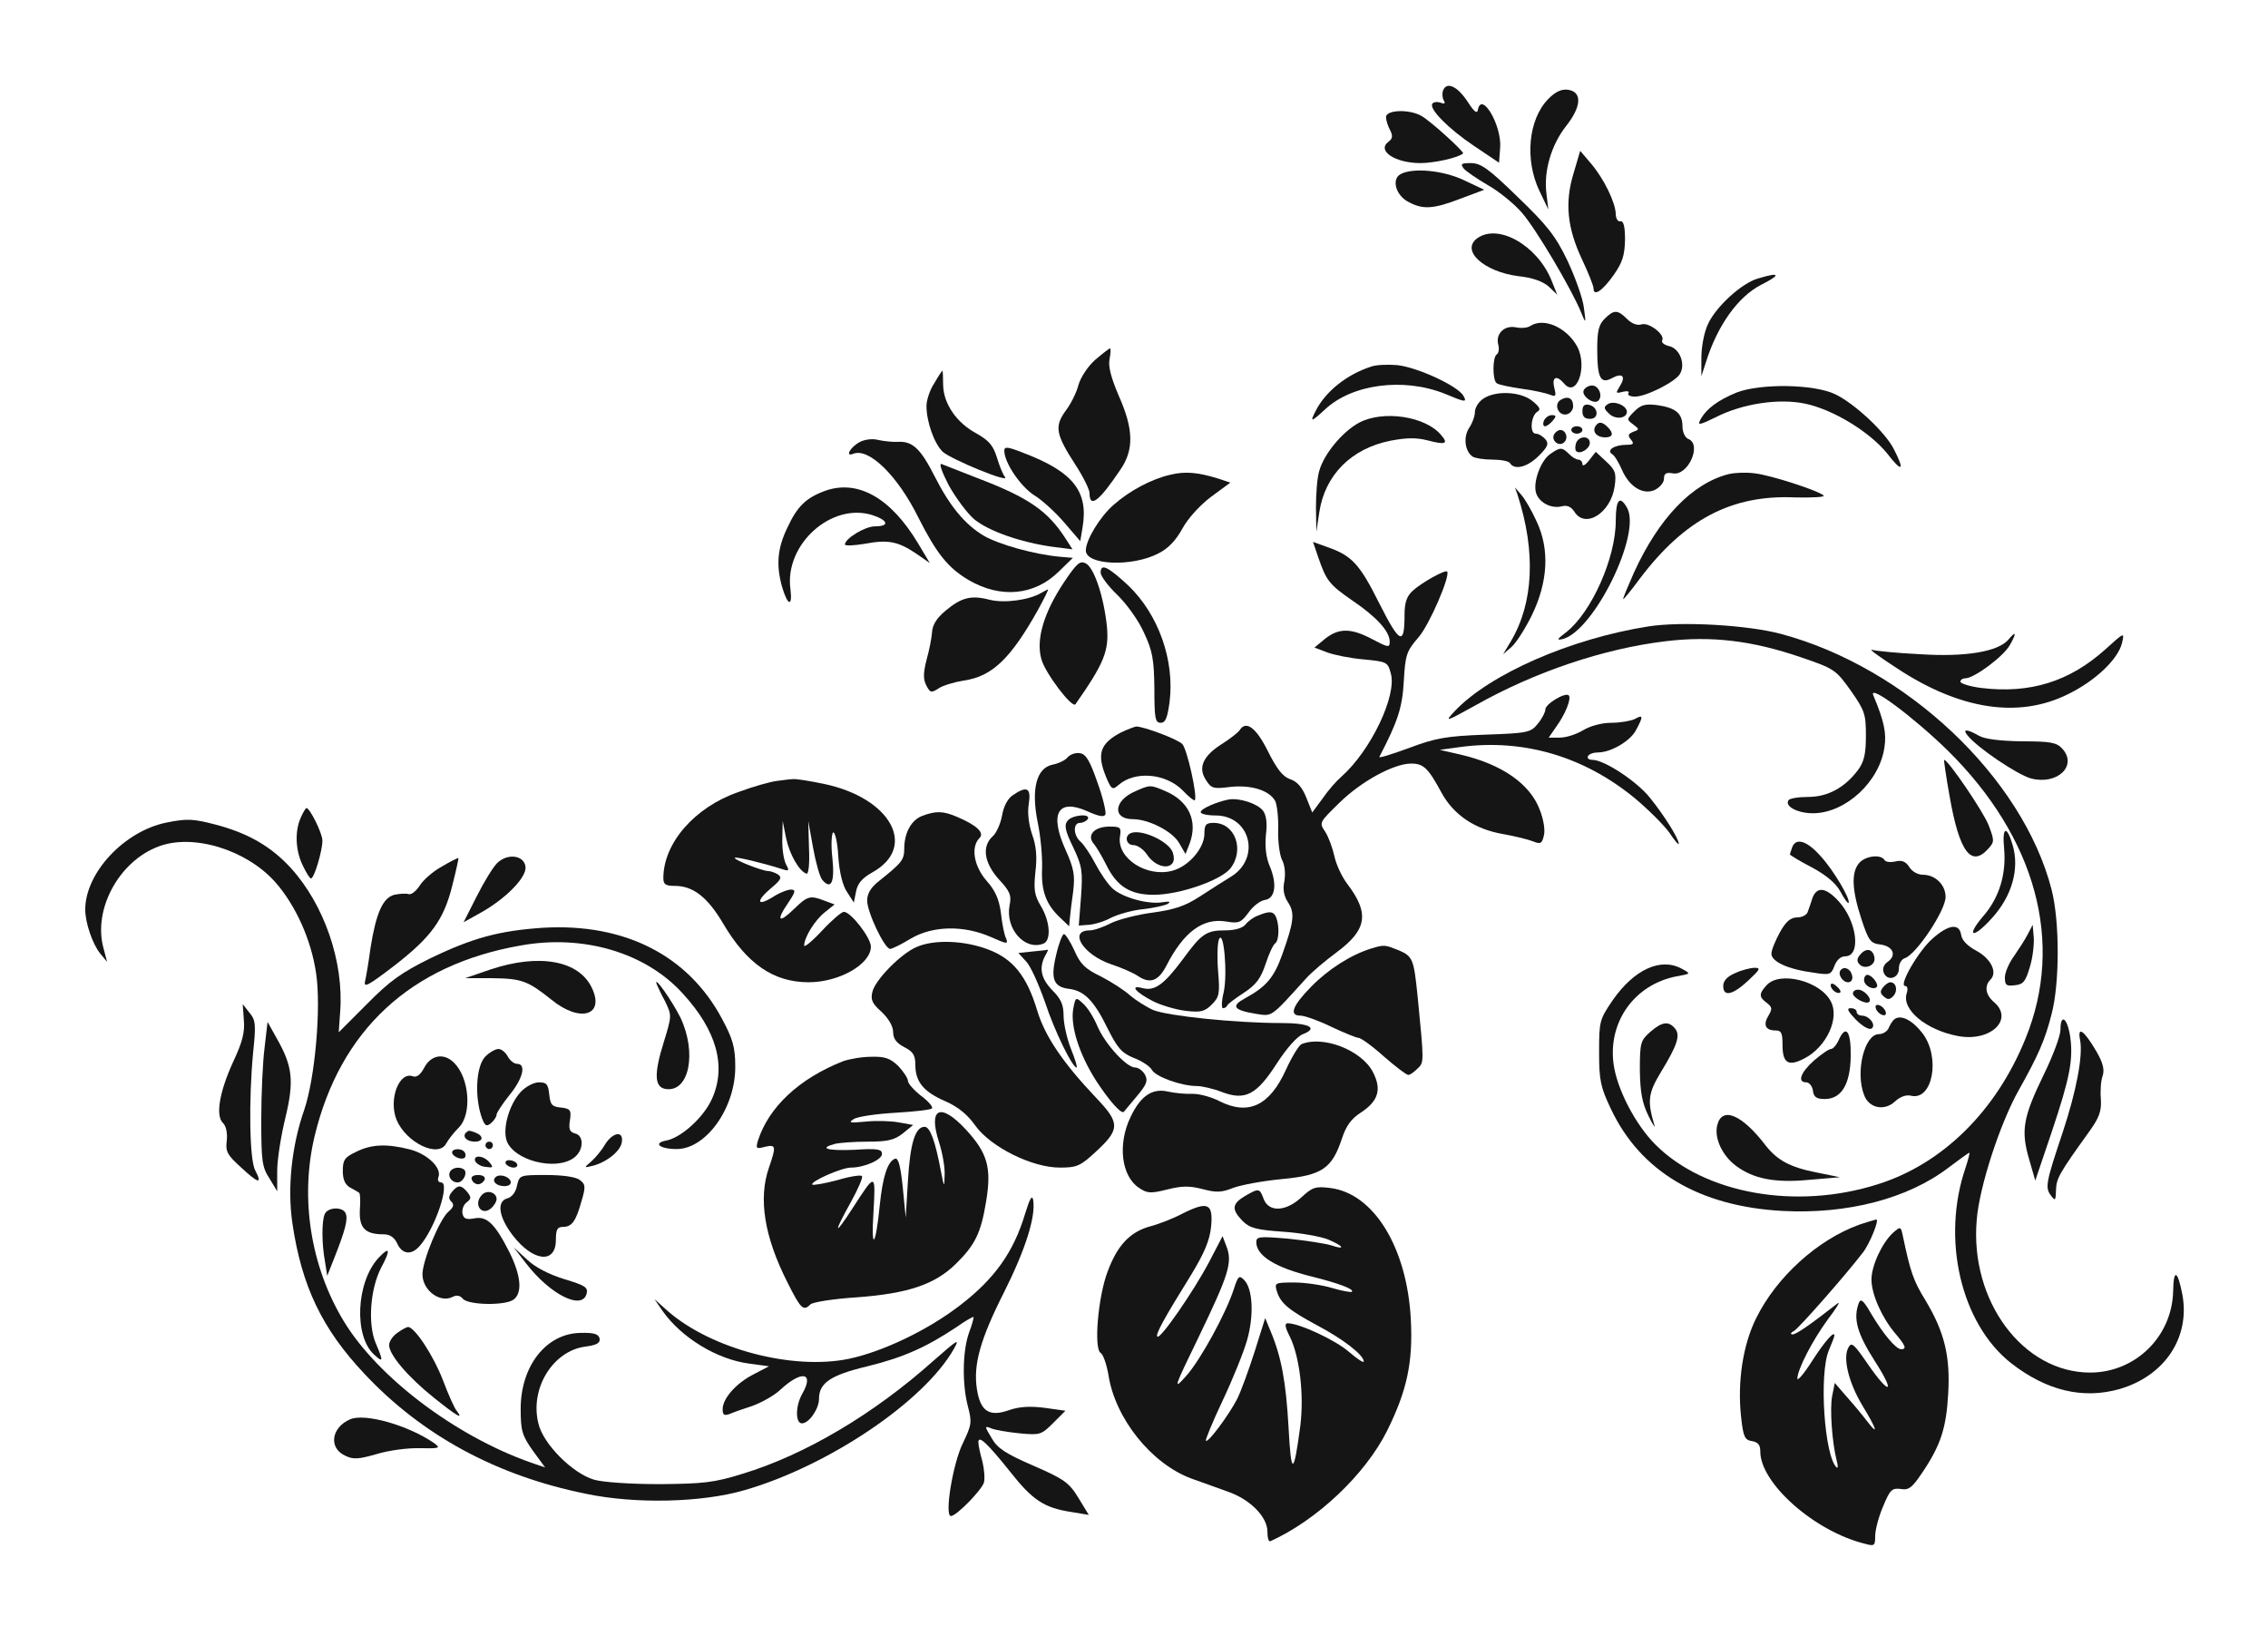 <?xml version="1.0" standalone="no"?>
<!DOCTYPE svg PUBLIC "-//W3C//DTD SVG 20010904//EN"
 "http://www.w3.org/TR/2001/REC-SVG-20010904/DTD/svg10.dtd">
<svg version="1.0" xmlns="http://www.w3.org/2000/svg"
 width="612pt" height="444pt" viewBox="0 0 612 444"
 preserveAspectRatio="xMidYMid meet">

<g transform="translate(0,444) scale(0.1,-0.1)"
fill="#151515" stroke="none">
<path d="M3894 4196 c-3 -8 -2 -21 2 -27 5 -9 2 -10 -9 -6 -9 3 -19 2 -22 -3
-9 -14 43 -67 113 -114 l67 -45 3 40 c5 60 -50 154 -60 103 -2 -12 -10 -6 -28
22 -27 41 -56 55 -66 30z"/>
<path d="M4177 4172 c-53 -55 -63 -163 -23 -247 l24 -50 -5 42 c-8 61 13 132
53 183 42 53 44 93 4 98 -17 2 -34 -6 -53 -26z"/>
<path d="M3740 4124 c0 -8 5 -24 11 -35 8 -16 7 -23 -5 -32 -31 -24 19 -57 87
-57 36 0 101 14 115 26 5 3 -87 87 -112 101 -32 19 -96 17 -96 -3z"/>
<path d="M4246 3972 c-24 -79 -17 -147 23 -232 17 -36 31 -71 31 -78 0 -23 24
-7 55 37 23 33 29 52 30 94 0 36 -4 51 -12 50 -7 -2 -13 7 -13 20 -1 31 -32
95 -67 136 l-29 34 -18 -61z"/>
<path d="M3950 3985 c6 -7 35 -27 64 -44 29 -16 71 -50 92 -74 38 -43 135
-207 161 -271 12 -30 13 -30 7 14 -3 25 -23 81 -44 126 -32 67 -55 96 -134
172 -79 77 -100 92 -127 92 -26 0 -29 -2 -19 -15z"/>
<path d="M3779 3970 c-25 -14 -12 -58 22 -75 39 -21 67 -19 140 9 l64 24 -55
26 c-57 27 -139 34 -171 16z"/>
<path d="M3986 3797 c-45 -33 18 -90 111 -102 38 -4 66 -14 82 -28 l23 -22
-16 40 c-39 94 -144 153 -200 112z"/>
<path d="M4745 3689 c-45 -12 -115 -77 -136 -123 -11 -23 -18 -63 -18 -91 l0
-50 13 40 c31 98 86 174 147 206 56 28 53 36 -6 18z"/>
<path d="M4330 3580 c-16 -16 -20 -33 -20 -82 0 -78 9 -95 40 -78 28 15 38 5
21 -22 -12 -19 -11 -20 8 -15 12 3 19 1 15 -4 -3 -5 5 -9 18 -9 30 0 109 40
121 61 16 26 0 68 -28 75 -14 3 -22 10 -20 15 10 15 -35 50 -55 44 -12 -4 -27
2 -39 14 -26 26 -36 26 -61 1z"/>
<path d="M4130 3561 c-8 -6 -26 -7 -40 -4 -31 6 -55 -18 -47 -47 3 -11 1 -23
-4 -26 -12 -7 -12 -71 0 -78 5 -4 35 -10 68 -15 32 -4 66 -12 76 -16 15 -6 17
-4 11 19 -7 29 6 35 26 12 34 -42 65 44 36 99 -28 51 -89 79 -126 56z"/>
<path d="M2955 3469 c-20 -18 -39 -47 -45 -68 -5 -20 -21 -52 -35 -70 -30 -42
-26 -63 27 -145 21 -32 38 -67 38 -76 0 -42 25 -24 84 64 36 53 35 108 -5 198
-21 49 -29 80 -25 99 3 16 4 29 1 29 -2 0 -20 -14 -40 -31z"/>
<path d="M3700 3451 c-65 -21 -122 -66 -149 -118 -17 -33 -14 -33 24 2 73 69
212 87 323 43 57 -24 61 -24 51 -6 -14 26 -123 77 -179 83 -25 2 -56 1 -70 -4z"/>
<path d="M2521 3406 c-12 -18 -21 -46 -21 -61 0 -43 21 -102 44 -124 24 -21
182 -86 168 -68 -6 7 -15 30 -22 53 -10 32 -21 45 -54 64 -55 29 -90 81 -91
131 0 21 -1 39 -2 39 -1 0 -11 -15 -22 -34z"/>
<path d="M4274 3388 c-9 -15 27 -41 39 -29 13 13 1 41 -17 41 -8 0 -18 -5 -22
-12z"/>
<path d="M4686 3381 c-51 -21 -82 -44 -98 -74 -8 -15 -2 -14 41 7 72 37 171
52 242 37 76 -16 174 -76 221 -134 41 -53 49 -48 18 12 -23 45 -104 121 -157
147 -57 28 -202 30 -267 5z"/>
<path d="M4002 3364 c-12 -8 -22 -24 -22 -35 0 -11 -7 -31 -16 -44 -16 -25
-11 -63 10 -77 6 -4 30 -8 53 -8 23 0 45 -4 48 -10 12 -19 47 -10 77 20 25 25
28 33 18 45 -7 8 -18 15 -26 15 -17 0 -13 48 4 59 11 6 7 13 -14 30 -32 25
-99 28 -132 5z"/>
<path d="M4211 3361 c-19 -12 -6 -43 16 -39 10 2 18 12 18 22 0 22 -14 29 -34
17z"/>
<path d="M4339 3350 c-12 -8 -12 -12 3 -26 17 -17 48 -13 48 5 0 17 -35 31
-51 21z"/>
<path d="M4270 3331 c0 -15 6 -21 21 -21 25 0 22 33 -4 38 -12 2 -17 -3 -17
-17z"/>
<path d="M4410 3330 c-21 -21 -21 -22 -3 -35 17 -13 17 -14 0 -20 -14 -6 -15
-10 -6 -21 9 -11 7 -14 -12 -14 -33 0 -55 -15 -39 -25 7 -4 18 -23 26 -41 20
-47 57 -70 89 -56 14 7 25 20 25 30 0 15 6 18 24 15 41 -8 80 79 41 93 -8 4
-15 18 -15 34 0 35 -19 50 -68 57 -32 4 -44 1 -62 -17z"/>
<path d="M3668 3300 c-45 -24 -95 -84 -108 -130 -6 -19 -9 -64 -9 -100 l1 -65
8 53 c15 100 86 172 192 193 42 8 69 9 100 1 49 -13 57 -9 37 14 -42 51 -156
68 -221 34z"/>
<path d="M4166 3305 c-3 -8 -2 -15 3 -15 5 0 14 7 21 15 10 12 10 15 -3 15 -8
0 -17 -7 -21 -15z"/>
<path d="M4305 3290 c-9 -15 4 -30 26 -30 22 0 24 11 7 28 -15 15 -25 15 -33
2z"/>
<path d="M4240 3280 c0 -5 7 -10 15 -10 8 0 15 5 15 10 0 6 -7 10 -15 10 -8 0
-15 -4 -15 -10z"/>
<path d="M4194 3269 c-10 -17 13 -36 27 -22 12 12 4 33 -11 33 -5 0 -12 -5
-16 -11z"/>
<path d="M2321 3248 c-27 -14 -42 -42 -18 -32 42 16 119 -59 175 -172 49 -97
80 -136 136 -169 86 -50 177 -42 243 23 l38 37 -35 3 c-68 6 -165 33 -206 57
-50 30 -91 79 -132 160 -37 73 -59 95 -98 93 -16 -1 -40 2 -54 5 -14 4 -35 2
-49 -5z"/>
<path d="M4253 3245 c-3 -9 -3 -18 0 -22 10 -10 37 6 37 22 0 20 -29 20 -37 0z"/>
<path d="M2710 3224 c0 -32 43 -95 79 -119 22 -13 59 -47 83 -75 l43 -50 6 36
c17 98 -25 151 -159 202 -43 17 -52 18 -52 6z"/>
<path d="M4183 3215 c-26 -18 -47 -77 -38 -105 8 -26 41 -43 69 -36 15 4 25
-1 34 -14 29 -48 99 -4 109 68 5 35 2 44 -23 67 l-28 26 -18 -23 c-10 -13 -18
-17 -18 -10 0 6 -5 12 -11 12 -6 0 -17 7 -25 15 -19 19 -24 19 -51 0z"/>
<path d="M2560 3131 c19 -34 50 -76 69 -92 39 -32 125 -62 210 -74 l55 -7 -18
28 c-48 75 -99 111 -238 164 -46 18 -89 35 -97 38 -8 3 0 -20 19 -57z"/>
<path d="M3157 3159 c-51 -12 -109 -43 -152 -81 -37 -32 -75 -95 -75 -123 0
-40 125 -45 196 -8 26 13 47 35 64 66 15 28 47 63 77 86 l53 39 -33 11 c-55
17 -90 20 -130 10z"/>
<path d="M4665 3161 c-99 -25 -189 -119 -256 -266 -16 -36 -29 -67 -29 -71 0
-3 20 21 45 55 121 160 248 227 420 219 46 -1 80 1 76 5 -13 13 -142 55 -186
60 -22 3 -53 2 -70 -2z"/>
<path d="M2227 3116 c-52 -19 -76 -42 -103 -101 -26 -54 -30 -99 -14 -157 15
-52 29 -57 23 -8 -17 121 111 236 222 200 42 -14 46 -30 6 -30 -27 0 -81 -33
-81 -49 0 -4 24 -3 54 2 63 12 90 6 139 -27 l36 -25 -31 52 c-74 124 -163 174
-251 143z"/>
<path d="M4095 3105 c50 -154 43 -292 -18 -395 l-21 -35 22 19 c13 11 37 49
55 85 44 90 49 178 14 253 -13 29 -32 62 -42 73 l-17 20 7 -20z"/>
<path d="M4360 3035 c0 -100 -65 -246 -133 -300 -26 -20 -28 -23 -10 -19 84
22 212 282 174 353 -20 36 -31 24 -31 -34z"/>
<path d="M3557 2937 c22 -64 30 -74 92 -117 65 -44 101 -83 101 -111 0 -17 -4
-16 -46 6 -58 31 -91 31 -128 2 l-29 -24 34 -13 c19 -7 63 -16 99 -19 62 -6
65 -7 73 -38 17 -59 -54 -208 -133 -278 -13 -11 -36 -37 -51 -59 l-28 -38 -16
40 c-11 28 -25 44 -44 50 -20 7 -36 28 -60 76 -32 64 -59 83 -76 56 -4 -6 -24
-22 -46 -36 -53 -33 -67 -65 -45 -98 14 -23 20 -25 66 -19 56 6 105 -9 121
-38 5 -10 9 -45 8 -77 -1 -32 4 -68 10 -81 8 -14 10 -37 7 -57 -5 -23 -2 -41
10 -59 18 -28 16 -51 -16 -140 -22 -62 -43 -87 -100 -118 -39 -21 -32 -32 28
-42 46 -7 39 -12 136 95 15 17 53 49 83 71 82 61 89 105 28 185 -13 17 -29 50
-34 73 -5 23 -16 53 -25 67 -17 25 -16 25 38 78 59 58 147 106 194 106 33 0
46 -12 82 -79 33 -60 90 -98 165 -111 33 -6 70 -15 82 -20 20 -8 24 -6 29 16
4 14 -1 44 -11 69 -26 70 -102 123 -213 149 l-57 13 58 8 c169 22 332 -26 469
-139 37 -31 79 -73 93 -93 14 -21 25 -34 25 -29 0 13 -39 76 -78 124 -35 44
-123 102 -155 102 -10 0 -15 5 -12 10 3 6 15 10 27 10 35 0 88 31 103 61 20
37 19 42 -4 29 -11 -5 -39 -10 -63 -10 -25 0 -56 -8 -76 -20 -18 -11 -46 -20
-63 -20 l-30 0 20 29 c25 34 42 77 34 85 -9 9 -63 -23 -63 -38 0 -7 -9 -25
-20 -38 -19 -24 -26 -26 -142 -30 -106 -4 -134 -9 -206 -36 -46 -17 -82 -28
-80 -24 50 96 62 133 66 204 4 71 7 81 40 119 30 35 86 166 77 177 -5 6 -69
-30 -92 -51 -17 -15 -23 -32 -23 -66 0 -84 -13 -78 -68 31 -53 106 -74 129
-140 152 l-39 14 14 -41z"/>
<path d="M2871 2869 c-54 -81 -76 -154 -61 -207 9 -36 83 -134 92 -122 77 110
91 144 85 209 -8 79 -34 159 -57 171 -16 8 -24 1 -59 -51z"/>
<path d="M2970 2895 c0 -9 20 -36 45 -60 25 -24 58 -70 72 -102 23 -49 27 -72
28 -150 0 -80 2 -93 17 -93 13 0 18 13 24 56 14 113 -30 236 -111 314 -56 52
-75 61 -75 35z"/>
<path d="M2809 2840 c-33 -19 -99 -28 -139 -18 -50 13 -76 6 -119 -30 -23 -19
-35 -38 -36 -58 -1 -16 -8 -50 -15 -75 -9 -36 -9 -52 0 -69 10 -19 13 -20 33
-7 12 8 43 17 68 21 76 11 126 59 199 189 17 31 30 57 28 57 -1 0 -10 -5 -19
-10z"/>
<path d="M4448 2750 c-210 -33 -429 -129 -523 -229 -28 -30 -25 -29 58 17 160
90 345 152 511 172 124 15 233 2 365 -43 91 -31 95 -34 135 -90 38 -54 41 -64
41 -122 0 -49 -5 -70 -21 -92 -36 -48 -82 -73 -135 -73 -26 0 -50 -4 -53 -9
-11 -17 27 -36 69 -35 87 2 177 86 190 178 6 38 -1 71 -30 140 -14 33 110 -60
201 -149 238 -235 315 -518 210 -776 -79 -196 -224 -339 -399 -394 -220 -70
-467 -26 -600 107 -54 54 -104 150 -113 218 -15 114 57 214 170 236 39 7 39 7
15 20 -57 32 -129 -1 -187 -84 -36 -53 -37 -57 -37 -141 0 -76 4 -94 32 -153
80 -169 239 -263 464 -275 174 -9 337 33 447 117 29 22 54 40 56 40 2 0 -3
-18 -10 -40 -66 -192 -13 -420 122 -527 96 -75 195 -99 295 -70 121 36 189
139 168 254 -13 67 -24 71 -25 9 -3 -122 -102 -219 -224 -219 -181 0 -325 193
-306 412 7 89 63 261 114 351 51 91 70 133 88 204 22 83 22 251 0 336 -78 303
-393 600 -731 690 -91 24 -268 34 -357 20z"/>
<path d="M5420 2715 c-27 -33 -116 -48 -238 -40 -63 3 -122 9 -131 12 -9 2 22
-20 68 -50 170 -112 328 -136 461 -70 74 36 135 94 146 138 7 30 7 30 -45 -17
-97 -87 -203 -120 -335 -104 -31 4 -56 12 -56 17 0 5 6 9 13 9 24 0 102 58
120 89 19 33 18 41 -3 16z"/>
<path d="M3025 2464 c-57 -30 -66 -58 -40 -121 14 -33 17 -35 33 -21 44 39
127 32 173 -14 16 -17 31 -29 33 -27 8 10 -21 140 -34 152 -15 14 -104 47
-124 47 -6 -1 -24 -8 -41 -16z"/>
<path d="M5310 2455 c28 -34 134 -105 170 -115 71 -19 127 34 85 80 -15 17
-32 20 -109 20 -60 1 -100 6 -116 15 -33 19 -46 19 -30 0z"/>
<path d="M2881 2397 c-6 -8 -25 -17 -41 -20 -43 -9 -58 -65 -40 -155 8 -37 13
-93 12 -124 -3 -62 11 -99 50 -135 l23 -22 2 22 c1 12 5 45 9 73 5 43 2 61
-21 112 -44 98 -20 139 60 103 31 -14 45 -16 48 -8 2 7 -7 46 -22 87 -20 58
-31 76 -47 78 -11 2 -26 -3 -33 -11z"/>
<path d="M5261 2291 c26 -149 58 -192 104 -141 17 19 17 22 1 64 -14 36 -109
176 -120 176 -1 0 5 -44 15 -99z"/>
<path d="M2095 2333 c-16 -2 -63 -15 -103 -30 -118 -41 -202 -138 -202 -232 0
-17 6 -21 31 -21 49 0 88 -30 130 -101 64 -109 136 -159 231 -159 83 0 168 49
168 96 0 24 -54 94 -73 94 -6 0 -33 -23 -59 -51 -26 -28 -48 -46 -48 -40 0 22
29 69 56 90 l26 21 -27 10 c-39 15 -46 13 -82 -22 -41 -40 -50 -33 -17 15 21
31 22 37 8 37 -9 0 -32 -9 -50 -21 -43 -26 -44 -9 -2 26 25 21 29 28 17 36 -8
5 -20 9 -26 9 -16 0 -95 31 -90 36 3 3 75 -14 125 -30 21 -7 23 -6 13 12 -6
12 -11 42 -10 69 l1 48 9 -45 c9 -44 35 -90 55 -97 6 -2 9 26 7 69 l-2 73 13
-72 c7 -39 18 -79 25 -87 24 -28 34 -6 27 60 -4 34 -2 65 2 68 5 3 12 -26 14
-64 3 -44 12 -80 24 -97 l18 -28 6 30 c4 21 16 36 45 52 121 68 49 200 -131
238 -38 8 -76 14 -84 13 -8 0 -28 -3 -45 -5z"/>
<path d="M3063 2305 c-58 -25 -62 -75 -6 -75 42 0 105 -32 124 -63 l18 -31 11
28 c23 61 -2 115 -66 142 -40 17 -41 17 -81 -1z"/>
<path d="M2732 2294 c-13 -9 -24 -30 -28 -54 -4 -22 -15 -47 -25 -56 -30 -27
-24 -71 16 -116 31 -33 35 -44 29 -72 -11 -62 41 -121 91 -102 22 8 19 59 -6
101 -18 30 -20 45 -15 93 5 41 2 71 -9 101 -9 27 -13 58 -9 82 7 44 -5 50 -44
23z"/>
<path d="M3315 2283 c-34 -7 -75 -25 -75 -34 0 -5 18 -9 40 -9 94 0 123 -115
42 -165 -18 -11 -56 -35 -85 -54 -40 -26 -69 -35 -126 -43 -40 -5 -91 -18
-112 -28 -21 -11 -47 -20 -58 -20 -59 0 -19 -65 56 -91 28 -9 62 -24 75 -33
32 -21 54 -12 75 28 47 92 99 130 161 120 35 -6 41 -3 61 24 12 17 31 32 44
34 28 4 34 42 13 92 -10 23 -13 53 -10 84 4 31 1 53 -8 65 -15 19 -63 35 -93
30z"/>
<path d="M812 2235 c-17 -37 -15 -89 5 -130 9 -19 19 -35 22 -35 9 0 31 75 31
102 0 20 -34 88 -43 88 -2 0 -9 -11 -15 -25z"/>
<path d="M2489 2239 c-30 -11 -49 -46 -49 -89 0 -30 -7 -38 -67 -86 -23 -18
-33 -34 -33 -54 0 -31 47 -130 62 -130 5 0 30 12 56 28 60 35 143 36 216 4 43
-19 47 -20 41 -4 -5 9 -11 40 -14 68 -5 38 -15 61 -39 88 -34 39 -43 91 -19
115 14 14 -6 34 -60 57 -37 16 -57 17 -94 3z"/>
<path d="M2881 2226 c-10 -12 -7 -27 15 -72 24 -51 26 -64 21 -134 l-6 -77 27
2 c15 1 42 9 60 19 18 9 56 20 85 23 29 3 59 10 67 14 10 6 7 8 -12 5 -40 -7
-110 13 -136 37 -13 12 -34 43 -47 68 -13 25 -31 51 -39 58 -20 17 -21 51 -2
51 8 0 18 5 21 10 10 16 -41 12 -54 -4z"/>
<path d="M450 2221 c-115 -23 -220 -136 -220 -235 0 -36 20 -93 40 -118 l19
-23 -10 38 c-28 104 42 233 148 273 93 36 237 -8 315 -95 56 -63 98 -157 111
-247 14 -93 -3 -283 -32 -368 -34 -97 -46 -211 -32 -306 25 -170 80 -285 195
-407 155 -165 355 -274 597 -323 133 -28 313 -24 429 10 225 65 484 239 564
381 17 30 10 25 -55 -32 -161 -144 -347 -254 -515 -305 -77 -24 -106 -27 -224
-28 -78 0 -153 5 -177 12 -58 17 -137 96 -150 151 -24 94 38 196 126 208 32 4
41 10 39 22 -3 12 -15 16 -51 15 -93 -1 -162 -89 -162 -205 0 -59 4 -72 33
-113 l33 -45 -38 13 c-205 72 -414 231 -505 381 -90 148 -119 333 -79 500 69
286 259 462 555 514 170 31 338 -19 438 -129 92 -100 119 -197 79 -285 -22
-49 -82 -104 -123 -112 -37 -7 -18 -23 28 -23 80 0 160 113 158 225 0 49 -7
73 -35 125 -91 172 -263 260 -484 247 -118 -8 -189 -27 -305 -83 -77 -38 -109
-61 -170 -123 l-76 -76 4 56 c10 134 -43 288 -133 387 -53 58 -115 94 -202
117 -61 16 -78 17 -133 6z"/>
<path d="M3250 2191 c0 -39 -42 -88 -86 -100 -69 -19 -150 33 -142 91 4 26 2
28 -28 28 -41 0 -62 -23 -43 -46 8 -9 23 -35 34 -57 29 -59 65 -81 128 -81 70
0 181 39 207 71 39 50 13 123 -45 123 -21 0 -25 -5 -25 -29z"/>
<path d="M3053 2193 c-20 -7 -15 -33 6 -33 10 0 26 -11 35 -24 30 -46 86 -44
71 3 -9 30 -82 64 -112 54z"/>
<path d="M5408 2150 c6 -68 -13 -131 -55 -180 -50 -58 -30 -65 22 -7 54 59 75
133 56 197 -16 55 -29 50 -23 -10z"/>
<path d="M4836 2154 c-3 -9 -6 -17 -6 -19 0 -2 26 -18 59 -35 39 -21 65 -43
77 -65 10 -19 20 -33 22 -31 7 8 -40 88 -75 126 -37 42 -67 51 -77 24z"/>
<path d="M1192 2102 c-24 -13 -51 -37 -60 -52 -10 -15 -23 -25 -30 -22 -7 2
-24 1 -38 -2 -31 -8 -49 -49 -64 -142 -5 -38 -12 -79 -15 -92 -4 -18 10 -10
78 42 101 78 135 125 158 219 10 39 17 72 16 72 -1 1 -22 -9 -45 -23z"/>
<path d="M1341 2111 c-11 -11 -36 -52 -55 -90 l-35 -69 45 25 c70 39 126 97
122 125 -4 31 -49 37 -77 9z"/>
<path d="M5017 2112 c-22 -25 -20 -73 6 -152 19 -58 25 -65 50 -68 34 -4 46
-28 22 -46 -12 -8 -16 -19 -12 -30 10 -25 42 -15 41 12 0 12 7 24 16 27 31 10
110 129 110 165 0 33 -28 60 -61 60 -14 0 -30 9 -37 21 -10 15 -20 19 -37 15
-13 -3 -27 -2 -30 4 -10 16 -51 11 -68 -8z"/>
<path d="M4891 2018 c-4 -13 -10 -30 -13 -38 -2 -8 -15 -15 -28 -15 -18 0 -31
-11 -47 -40 -12 -22 -23 -48 -23 -58 0 -21 44 -42 113 -51 44 -7 48 -6 57 18
6 16 17 26 29 26 44 0 32 95 -18 149 -34 37 -58 40 -70 9z"/>
<path d="M3395 1970 c-12 -4 -27 -15 -34 -24 -8 -10 -29 -16 -55 -16 -51 0
-64 -9 -115 -79 -50 -67 -75 -85 -107 -77 -37 10 -21 -10 27 -35 22 -11 62
-23 88 -26 41 -5 52 -2 71 17 20 20 22 29 17 89 -3 36 -2 75 2 86 13 32 24
-92 13 -142 -6 -24 -6 -43 -2 -43 5 0 10 3 12 8 2 4 22 19 45 34 32 21 45 38
58 77 9 28 21 53 26 56 10 7 12 45 3 69 -7 18 -18 19 -49 6z"/>
<path d="M5215 1908 c-38 -33 -93 -128 -74 -128 6 0 8 -8 4 -20 -14 -44 53
-99 138 -115 88 -17 153 45 97 92 -22 19 -26 43 -9 60 20 20 1 57 -38 78 -24
13 -39 28 -41 43 -5 32 -34 28 -77 -10z"/>
<path d="M5472 1920 c-7 -14 -24 -40 -37 -59 -14 -19 -25 -45 -25 -58 0 -21 4
-24 27 -21 23 2 29 11 40 48 8 25 12 61 11 80 l-3 35 -13 -25z"/>
<path d="M2850 1864 c-16 -66 -7 -87 36 -92 40 -5 67 -33 103 -107 26 -52 38
-66 70 -79 22 -8 44 -23 49 -32 10 -19 80 -44 122 -44 13 0 44 -7 67 -16 63
-24 94 -8 149 78 26 40 55 73 70 78 43 17 16 30 -59 30 -123 0 -305 19 -345
35 -20 9 -48 27 -62 39 -14 13 -49 36 -78 51 -44 21 -57 34 -73 71 -11 24 -24
44 -28 44 -4 0 -14 -25 -21 -56z"/>
<path d="M2473 1885 c-42 -18 -111 -88 -119 -121 -5 -21 -1 -31 25 -54 19 -18
31 -39 31 -54 0 -18 9 -30 30 -41 24 -12 30 -22 30 -48 0 -46 23 -73 81 -98
34 -15 60 -36 81 -66 42 -58 153 -113 228 -113 45 0 55 4 95 41 68 62 68 79 3
147 -90 95 -138 166 -159 235 -28 94 -66 141 -134 166 -64 24 -145 27 -192 6z"/>
<path d="M3700 1881 c-55 -17 -116 -56 -162 -103 -51 -52 -60 -78 -29 -78 11
0 48 -13 83 -30 34 -16 68 -30 74 -30 6 0 37 -22 68 -50 31 -27 61 -50 66 -50
5 0 16 8 25 17 18 17 18 15 0 198 -10 97 -13 105 -50 121 -38 15 -39 16 -75 5z"/>
<path d="M2786 1873 l-38 -4 21 -23 c12 -12 34 -62 51 -110 26 -79 74 -176 85
-176 3 0 -4 23 -15 50 -11 28 -20 68 -20 90 0 29 -7 45 -30 68 -31 32 -37 60
-20 93 6 10 9 18 8 17 -2 -1 -20 -3 -42 -5z"/>
<path d="M5020 1865 c-10 -11 -10 -19 -2 -27 15 -15 44 -2 40 19 -4 23 -22 27
-38 8z"/>
<path d="M1325 1825 l-70 -24 73 0 c80 -1 96 -7 160 -58 77 -63 145 -43 109
32 -35 74 -142 93 -272 50z"/>
<path d="M4683 1815 c-22 -9 -33 -21 -33 -35 0 -30 25 -25 68 15 31 29 34 34
17 34 -11 0 -35 -6 -52 -14z"/>
<path d="M4968 1824 c-11 -10 3 -34 19 -34 8 0 13 7 11 17 -3 18 -20 27 -30
17z"/>
<path d="M5030 1796 c0 -15 24 -28 34 -19 7 7 -13 33 -25 33 -5 0 -9 -6 -9
-14z"/>
<path d="M4767 1782 c-21 -23 -21 -32 1 -48 14 -11 15 -16 4 -34 -15 -25 -8
-40 19 -40 16 0 19 -7 19 -40 0 -48 16 -58 58 -36 61 31 97 110 72 155 -29 55
-138 82 -173 43z"/>
<path d="M1772 1785 c2 -5 12 -27 23 -47 18 -38 18 -38 -4 -110 -27 -86 -25
-122 6 -126 63 -9 84 98 39 193 -22 44 -73 117 -64 90z"/>
<path d="M4940 1782 c0 -12 19 -26 26 -19 2 2 -2 10 -11 17 -9 8 -15 8 -15 2z"/>
<path d="M5081 1776 c-8 -10 -8 -16 3 -25 10 -9 16 -8 26 3 12 15 6 36 -9 36
-5 0 -14 -6 -20 -14z"/>
<path d="M5000 1760 c0 -12 35 -31 44 -23 8 9 -14 33 -30 33 -8 0 -14 -4 -14
-10z"/>
<path d="M2896 1718 c-8 -46 16 -122 62 -194 36 -55 69 -92 75 -83 2 2 17 21
35 42 26 31 30 41 22 57 -6 11 -18 20 -27 20 -23 0 -81 63 -102 112 -10 24
-27 51 -39 61 -19 18 -20 17 -26 -15z"/>
<path d="M658 1688 c3 -33 -4 -60 -29 -113 -37 -81 -48 -146 -27 -165 8 -8 12
-26 10 -47 -4 -29 1 -39 39 -73 46 -43 58 -46 38 -8 -16 27 -18 191 -6 318 8
76 7 88 -10 108 l-18 23 3 -43z"/>
<path d="M5062 1719 c2 -7 10 -15 17 -17 8 -3 12 1 9 9 -2 7 -10 15 -17 17 -8
3 -12 -1 -9 -9z"/>
<path d="M5008 1689 c17 -17 35 -28 42 -24 14 9 -6 35 -26 35 -8 0 -14 5 -14
10 0 6 -7 10 -16 10 -12 0 -8 -8 14 -31z"/>
<path d="M5113 1691 c-5 -3 -12 -14 -16 -23 -3 -10 -16 -18 -27 -18 -39 0 -64
-102 -40 -164 13 -36 55 -44 83 -18 14 13 30 19 43 16 59 -15 81 103 32 168
-27 35 -57 51 -75 39z"/>
<path d="M5560 1662 c0 -16 -20 -70 -45 -121 -56 -115 -62 -151 -40 -227 l17
-59 44 130 c50 149 59 197 50 260 -8 50 -26 61 -26 17z"/>
<path d="M714 1614 c-5 -38 -9 -125 -9 -194 0 -111 2 -129 22 -159 l21 -35 0
55 c0 30 10 94 22 143 24 100 20 139 -24 216 l-24 43 -8 -69z"/>
<path d="M4453 1656 c-26 -23 -28 -29 -28 -103 1 -60 6 -88 23 -123 12 -25 20
-36 16 -25 -19 65 -17 85 18 143 44 72 53 99 38 117 -17 21 -35 19 -67 -9z"/>
<path d="M4962 1635 c-6 -14 -16 -25 -21 -25 -6 0 -26 -14 -46 -31 -36 -32
-46 -59 -21 -59 8 0 16 -10 18 -22 2 -18 10 -23 32 -23 45 0 69 40 70 116 1
67 -13 86 -32 44z"/>
<path d="M5613 1634 c8 -43 -10 -137 -47 -249 -45 -134 -48 -149 -32 -170 12
-16 13 -15 14 15 1 31 9 45 88 155 29 40 35 57 33 90 -2 22 0 50 5 63 5 16 1
35 -18 67 -33 56 -51 68 -43 29z"/>
<path d="M3512 1623 c-7 -3 -26 -34 -42 -69 -44 -97 -101 -124 -179 -85 -21
11 -53 20 -72 20 -19 -1 -49 2 -67 6 -42 10 -74 -11 -101 -68 -36 -74 -25
-161 23 -192 22 -15 32 -15 76 -4 40 10 60 10 95 1 37 -10 52 -9 82 3 21 8 80
19 132 24 108 10 135 28 162 109 11 34 25 54 52 71 47 31 56 63 31 110 -31 58
-134 98 -192 74z"/>
<path d="M1310 1590 c-26 -26 -30 -111 -9 -168 8 -20 12 -22 24 -12 8 7 15 17
15 23 0 5 16 29 35 53 36 44 46 84 20 84 -8 0 -19 9 -25 20 -6 11 -17 20 -25
20 -8 0 -24 -9 -35 -20z"/>
<path d="M1145 1560 c-10 -19 -20 -27 -30 -24 -38 15 -67 -62 -45 -117 26 -62
113 -104 134 -64 6 11 21 30 34 43 36 36 29 134 -13 175 -27 27 -62 21 -80
-13z"/>
<path d="M2275 1577 c-119 -47 -201 -124 -230 -215 -6 -21 -4 -22 19 -16 30 7
31 2 11 -56 -29 -83 -13 -186 50 -310 36 -72 43 -78 62 -59 6 6 62 15 125 19
136 10 210 34 267 90 52 51 68 83 82 169 15 91 4 130 -55 194 -69 74 -102 58
-72 -35 9 -28 16 -67 15 -87 -1 -36 -1 -36 -10 9 -15 80 -29 120 -44 120 -25
0 -39 -43 -45 -145 l-6 -100 -8 82 c-6 58 -12 80 -21 77 -20 -8 -33 -48 -41
-125 -11 -113 -24 -127 -17 -19 6 107 6 107 -56 11 -51 -79 -53 -70 -5 16 20
36 33 67 30 70 -3 4 -34 -1 -67 -11 -34 -9 -64 -14 -67 -12 -7 8 79 46 104 46
36 0 84 21 84 37 0 13 -13 15 -75 11 -73 -3 -97 4 -52 16 12 3 52 6 88 6 53 0
72 4 95 22 l28 23 -39 7 c-22 4 -62 5 -90 2 -42 -4 -47 -3 -31 7 11 7 62 14
113 17 51 3 96 8 98 12 3 4 -11 20 -30 34 -19 15 -35 33 -35 40 0 7 -12 25
-26 40 -22 21 -36 26 -73 25 -25 0 -59 -6 -76 -12z"/>
<path d="M1405 1494 c-31 -34 -49 -97 -38 -131 18 -53 131 -83 181 -47 27 19
29 60 4 66 -15 4 -18 12 -14 36 4 27 1 31 -24 34 -25 2 -29 8 -32 36 -3 27 -7
32 -28 32 -14 0 -36 -12 -49 -26z"/>
<path d="M4634 1405 c-9 -35 13 -82 50 -110 47 -35 104 -47 198 -38 l83 7 -64
13 c-71 14 -105 33 -136 72 -64 84 -118 107 -131 56z"/>
<path d="M1257 1384 c-10 -11 3 -24 24 -24 23 0 25 15 3 24 -19 7 -19 7 -27 0z"/>
<path d="M1633 1353 c-9 -16 -26 -36 -37 -46 -21 -18 -21 -18 4 -12 38 10 75
40 78 64 5 31 -24 27 -45 -6z"/>
<path d="M1310 1350 c0 -5 5 -10 10 -10 6 0 10 5 10 10 0 6 -4 10 -10 10 -5 0
-10 -4 -10 -10z"/>
<path d="M960 1332 c-30 -14 -35 -22 -35 -51 0 -23 6 -37 20 -45 11 -6 22 -12
24 -14 3 -1 4 -22 2 -47 -2 -48 14 -65 64 -65 17 0 29 -8 37 -25 13 -29 38
-32 60 -7 42 47 84 172 58 172 -7 0 -10 6 -7 14 10 25 -30 63 -77 75 -63 16
-105 14 -146 -7z"/>
<path d="M1220 1331 c0 -11 26 -22 34 -14 3 3 3 10 0 14 -7 12 -34 11 -34 0z"/>
<path d="M1282 1308 c3 -7 15 -15 28 -16 21 -3 22 -2 11 12 -16 19 -44 21 -39
4z"/>
<path d="M1365 1300 c3 -5 13 -10 21 -10 8 0 12 5 9 10 -3 6 -13 10 -21 10 -8
0 -12 -4 -9 -10z"/>
<path d="M1215 1280 c-8 -13 3 -30 20 -30 14 0 27 24 18 34 -10 9 -31 7 -38
-4z"/>
<path d="M1273 1258 c2 -7 10 -13 17 -13 7 0 15 6 18 13 2 7 -5 12 -18 12 -13
0 -20 -5 -17 -12z"/>
<path d="M1337 1264 c-11 -11 3 -24 24 -24 12 0 19 5 17 13 -5 14 -31 21 -41
11z"/>
<path d="M1395 1241 c-3 -17 -14 -31 -26 -34 -29 -8 -24 -49 14 -99 55 -72
117 -79 117 -13 0 28 4 35 19 35 24 0 35 15 50 69 12 40 11 46 -5 58 -11 8
-46 13 -90 13 -72 0 -72 0 -79 -29z"/>
<path d="M1220 1225 c-10 -12 -10 -19 -2 -27 8 -8 6 -15 -8 -27 -24 -21 -70
-132 -70 -169 0 -43 47 -78 81 -61 11 6 21 4 28 -5 15 -17 114 -19 137 -2 24
18 20 64 -11 127 -39 77 -61 99 -95 92 -22 -4 -29 -1 -32 13 -2 11 3 24 11 30
13 10 13 14 2 28 -17 20 -25 20 -41 1z"/>
<path d="M3512 1210 c-42 -39 -88 -41 -102 -5 -11 30 -13 30 -51 8 -35 -21
-36 -36 -6 -67 19 -19 37 -24 109 -29 47 -3 102 -13 122 -21 42 -18 48 -29 9
-16 -16 5 -67 13 -115 18 -80 7 -88 6 -88 -9 0 -37 52 -69 150 -93 72 -18 115
-34 108 -41 -2 -2 -26 2 -53 10 -26 8 -73 15 -102 15 -52 0 -54 -1 -48 -22 10
-34 32 -52 110 -94 70 -37 125 -80 125 -97 0 -5 -18 7 -40 26 -37 32 -134 77
-165 77 -9 0 -8 -10 6 -37 26 -54 38 -155 28 -238 -18 -137 -25 -138 -32 -5
-7 122 -19 189 -49 260 l-14 34 -28 -89 c-16 -50 -37 -108 -48 -130 -23 -44
-78 -118 -84 -112 -2 2 18 51 45 108 27 57 57 131 66 163 19 66 16 139 -8 163
-13 13 -16 11 -27 -23 -21 -66 -90 -192 -129 -236 -36 -40 -35 -36 35 108 79
164 90 198 74 240 l-11 29 -37 -71 c-42 -79 -131 -208 -139 -200 -6 5 18 49
92 168 35 58 49 91 53 128 6 63 -8 70 -75 37 -26 -14 -67 -30 -91 -36 -53 -15
-87 -51 -113 -121 -26 -68 -38 -208 -19 -220 7 -4 16 -31 21 -59 18 -118 116
-240 224 -280 33 -12 79 -28 103 -37 57 -21 102 -67 102 -106 0 -16 3 -28 8
-26 126 57 256 180 315 298 54 109 70 185 64 300 -10 194 -100 341 -218 355
-39 5 -48 2 -77 -25z"/>
<path d="M1301 1217 c-25 -25 -2 -59 24 -37 8 7 15 18 15 25 0 18 -25 26 -39
12z"/>
<path d="M2766 1165 c-31 -103 -82 -175 -176 -247 -87 -67 -209 -125 -300
-144 -151 -31 -369 26 -487 128 l-37 33 22 -32 c51 -72 147 -131 235 -142 l52
-7 -42 -22 c-47 -24 -83 -65 -83 -94 0 -15 4 -18 18 -13 9 4 37 14 62 22 25 9
59 28 75 43 58 54 93 48 60 -10 -19 -33 -19 -80 -1 -80 19 0 46 39 46 66 0 43
31 64 131 88 98 24 159 52 239 105 24 17 45 29 47 28 1 -2 -4 -21 -12 -42 -18
-50 -19 -140 -3 -200 11 -42 10 -49 -14 -99 -27 -55 -50 -196 -32 -196 15 0
82 69 89 90 3 11 1 36 -4 57 -6 21 -11 44 -11 52 0 20 23 -1 87 -81 59 -75 91
-96 163 -107 l48 -8 -28 46 c-25 41 -39 51 -122 87 -74 32 -97 47 -112 74 -20
33 -20 34 0 26 10 -4 45 -10 76 -13 54 -5 58 -4 90 28 l33 33 -57 8 c-40 5
-69 3 -97 -7 -52 -18 -76 -2 -85 58 -10 65 9 134 74 262 57 114 85 202 78 247
-3 16 -9 5 -22 -37z"/>
<path d="M876 1164 c-8 -20 -8 -79 1 -128 l6 -38 19 48 c30 76 37 104 31 120
-7 19 -49 18 -57 -2z"/>
<path d="M5017 1136 c-113 -41 -223 -141 -278 -252 -36 -72 -51 -172 -41 -265
6 -56 10 -64 30 -67 16 -3 22 -10 22 -28 0 -86 147 -216 283 -249 25 -7 27 -5
27 21 0 16 9 51 21 79 19 46 24 51 48 48 22 -4 31 4 58 44 50 74 65 121 70
213 6 101 -10 167 -62 253 -32 52 -40 76 -60 171 -6 28 -6 28 -27 10 -30 -28
-58 -89 -58 -126 0 -40 28 -102 63 -144 29 -34 33 -44 17 -44 -14 0 -49 42
-81 96 -20 35 -28 42 -33 29 -16 -42 -5 -82 43 -157 58 -90 40 -94 -21 -5 -35
51 -42 57 -50 42 -16 -28 0 -94 37 -156 39 -64 46 -86 13 -43 -12 16 -37 46
-55 66 l-32 37 -7 -35 c-7 -36 0 -126 12 -174 4 -14 4 -22 0 -19 -33 30 -48
252 -21 316 8 19 15 37 15 40 0 14 -27 -17 -61 -70 -21 -33 -39 -54 -39 -46 1
26 41 103 82 159 23 30 35 50 27 44 -77 -60 -112 -84 -122 -84 -7 0 -5 5 5 10
13 8 135 146 185 211 18 23 45 89 36 89 -5 -1 -25 -7 -46 -14z"/>
<path d="M1022 1047 c-61 -65 -68 -212 -12 -262 24 -22 25 -18 4 31 -22 52
-15 146 14 203 27 50 24 60 -6 28z"/>
<path d="M1420 1031 c65 -84 151 -127 163 -81 4 17 -4 22 -60 39 -42 13 -79
32 -101 53 l-36 33 34 -44z"/>
<path d="M1072 844 c-12 -8 -22 -23 -22 -33 0 -26 51 -86 121 -142 60 -48 81
-61 62 -36 -6 6 -23 44 -38 84 -25 65 -76 143 -94 143 -3 0 -17 -7 -29 -16z"/>
<path d="M945 611 c-51 -22 -59 -77 -14 -98 22 -11 36 -10 85 4 32 10 85 17
117 16 54 -1 57 0 38 14 -70 48 -186 81 -226 64z"/>
</g>
</svg>
